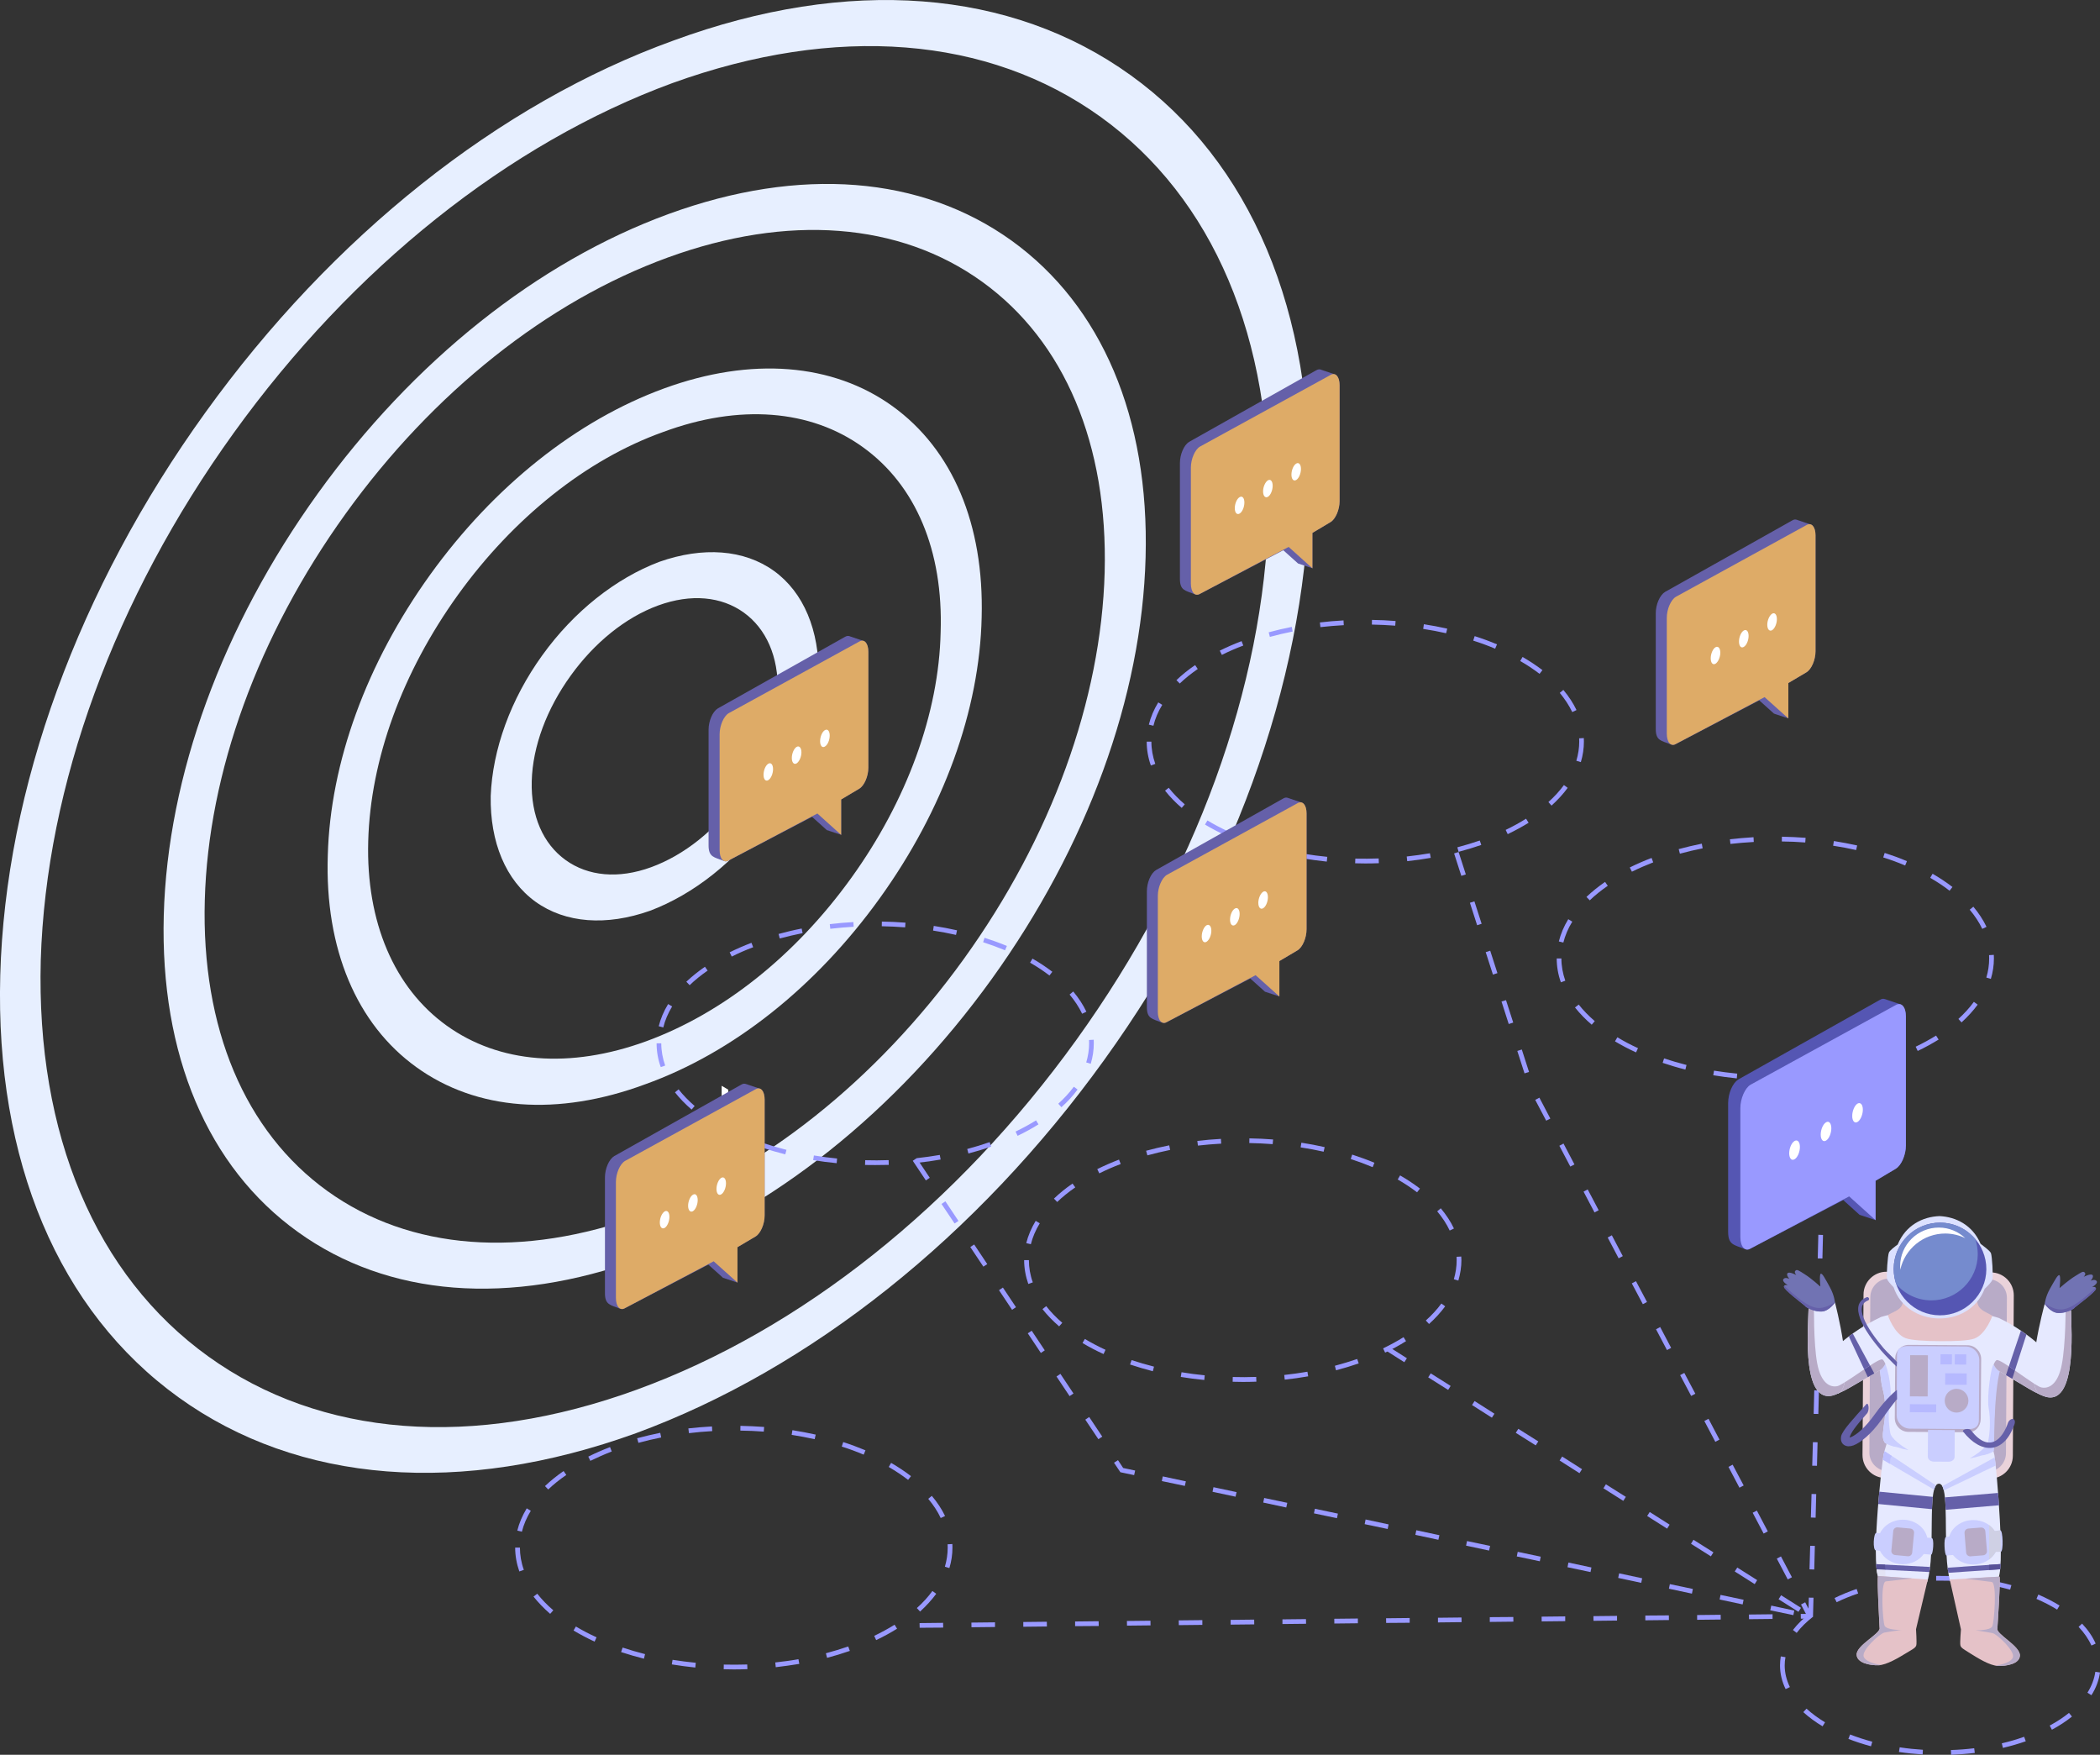 <?xml version="1.0" encoding="UTF-8"?>
<!DOCTYPE svg PUBLIC "-//W3C//DTD SVG 1.1//EN" "http://www.w3.org/Graphics/SVG/1.1/DTD/svg11.dtd">
<!-- Creator: CorelDRAW X7 -->
<svg xmlns="http://www.w3.org/2000/svg" xml:space="preserve" width="100%" height="100%" version="1.1" style="shape-rendering:geometricPrecision; text-rendering:geometricPrecision; image-rendering:optimizeQuality; fill-rule:evenodd; clip-rule:evenodd"
viewBox="0 0 24723 20656"
 xmlns:xlink="http://www.w3.org/1999/xlink">
 <rect x="0" y="0" width="24723" height="20656" fill="#333333" stroke="none"/>
 <defs>
  <style type="text/css">
   <![CDATA[
    .fil9 {fill:#B8ABC7}
    .fil11 {fill:#6560A9}
    .fil20 {fill:#575197}
    .fil15 {fill:#5556B3}
    .fil23 {fill:#7173B3}
    .fil16 {fill:#758BCE}
    .fil18 {fill:#B6B9FF}
    .fil21 {fill:#BDC0FF}
    .fil12 {fill:#CACEFF}
    .fil19 {fill:#CFD0E4}
    .fil14 {fill:#DCE1FF}
    .fil22 {fill:#E3E3F4}
    .fil13 {fill:#E5C2C8}
    .fil10 {fill:#E6E9FF}
    .fil0 {fill:#E7EFFF}
    .fil8 {fill:#EAD2DA}
    .fil7 {fill:#ECECFF}
    .fil17 {fill:white}
    .fil4 {fill:#DEAB67;fill-rule:nonzero}
    .fil3 {fill:#6560A9;fill-rule:nonzero}
    .fil5 {fill:#5556B3;fill-rule:nonzero}
    .fil1 {fill:#9999FF;fill-rule:nonzero}
    .fil6 {fill:#ECECFF;fill-rule:nonzero}
    .fil2 {fill:white;fill-rule:nonzero}
   ]]>
  </style>
 </defs>
 <g id="Layer_x0020_1">
  <g id="_2565653226208">
   <g>
    <g id="_2186930193504">
     <path class="fil0" d="M13312 886c-1412,-1017 -3325,-1165 -5383,-409 -2057,743 -4016,2303 -5512,4380 -1496,2076 -2354,4429 -2414,6624 -59,2183 688,3951 2100,4968 1412,1017 3326,1165 5383,422 2057,-756 4017,-2316 5513,-4393 1496,-2076 2354,-4429 2413,-6612 59,-2195 -687,-3963 -2100,-4980zm-5812 15471c-1931,704 -3725,563 -5049,-391 -1324,-953 -2026,-2611 -1971,-4665 62,-2050 868,-4256 2271,-6204 1402,-1947 3240,-3412 5165,-4119 1924,-695 3718,-555 5043,399 1324,954 2026,2611 1976,4657 -55,2054 -862,4260 -2264,6208 -1403,1948 -3241,3412 -5171,4115z"/>
     <path class="fil0" d="M11910 2833c-1061,-763 -2491,-878 -4036,-315 -1544,563 -3010,1733 -4133,3292 -1123,1560 -1768,3320 -1813,4964 -44,1643 517,2964 1578,3727 1060,764 2491,878 4035,316 1545,-563 3010,-1733 4134,-3292 1123,-1560 1768,-3321 1812,-4964 45,-1643 -517,-2964 -1577,-3728zm-4355 11470c-1411,515 -2729,416 -3702,-284 -972,-701 -1483,-1919 -1442,-3421 40,-1502 628,-3121 1658,-4551 1030,-1431 2380,-2501 3791,-3015 1412,-515 2729,-417 3702,284 973,701 1483,1919 1443,3421 -41,1502 -628,3121 -1658,4551 -1031,1431 -2380,2501 -3792,3015z"/>
     <path class="fil0" d="M10507 4781c-703,-506 -1663,-583 -2688,-209 -1026,374 -2003,1149 -2754,2192 -751,1043 -1177,2215 -1206,3306 -36,1100 340,1986 1043,2492 709,511 1663,583 2695,201 1032,-370 2008,-1145 2759,-2188 751,-1043 1177,-2215 1201,-3310 29,-1091 -341,-1973 -1050,-2484zm-2902 7477c-893,325 -1728,261 -2349,-187 -615,-443 -947,-1218 -921,-2168 26,-963 400,-1989 1058,-2903 652,-904 1513,-1593 2412,-1914 899,-334 1739,-266 2354,178 622,447 947,1218 915,2177 -20,954 -400,1989 -1052,2893 -658,914 -1512,1594 -2417,1924z"/>
     <path class="fil0" d="M9111 6720c-352,-253 -835,-287 -1348,-107 -513,194 -1007,584 -1379,1101 -373,517 -586,1109 -607,1657 -9,543 177,991 528,1244 352,253 835,287 1347,106 513,-193 1008,-583 1380,-1100 372,-517 586,-1109 606,-1657 9,-543 -176,-991 -527,-1244zm-1445 3488c-386,141 -743,106 -1007,-84 -264,-190 -410,-518 -399,-929 11,-411 178,-853 458,-1241 279,-388 645,-686 1031,-827 387,-141 744,-106 1008,84 263,190 410,518 399,929 -11,411 -179,853 -458,1241 -273,392 -646,686 -1032,827z"/>
    </g>
   </g>
   <path class="fil1" d="M23069 18613l4 -55c-91,-6 -186,-9 -279,-8l0 56c92,-1 185,1 275,7zm-875 57c88,-18 179,-33 271,-43l-6 -55c-94,11 -187,25 -277,44l12 54zm1471 42l15 -53c-88,-24 -180,-45 -274,-61l-9 54c92,16 182,37 268,60zm-2042 148c78,-38 164,-73 253,-103l-18 -53c-91,31 -179,67 -260,107l25 49zm2595 87l29 -48c-76,-47 -160,-90 -250,-129l-22 51c88,38 169,80 243,126zm-3066 274c51,-67 116,-130 192,-190l-34 -43c-80,62 -148,129 -202,199l44 34zm3470 149l50 -23c-36,-82 -90,-161 -160,-235l-41 38c66,70 117,144 151,220zm-3600 513l50 -24c-40,-83 -61,-168 -61,-255 0,-32 3,-65 9,-97l-55 -9c-6,35 -9,71 -9,106 0,95 22,189 66,279zm3600 72c55,-86 88,-177 101,-268l-55 -8c-12,84 -43,167 -93,246l47 30zm-3165 366l29 -47c-82,-50 -156,-104 -218,-161l-38 41c66,60 142,116 227,167zm2700 40c87,-47 167,-99 236,-155l-35 -43c-66,53 -143,104 -227,149l26 49zm-2130 195l15 -54c-91,-24 -179,-53 -261,-85l-20 52c84,33 174,62 266,87zm1553 19c93,-22 183,-48 269,-78l-19 -53c-83,30 -172,56 -263,77l13 54zm-945 77l3 -55c-92,-6 -184,-15 -273,-29l-9 55c91,14 185,23 279,29zm335 4c94,-4 188,-11 279,-22l-7 -55c-89,11 -181,18 -274,21l2 56z"/>
   <path class="fil1" d="M14983 13468l5 -55c-92,-7 -186,-12 -279,-13l-1 55c92,2 185,6 275,13zm-880 17c90,-10 183,-18 274,-23l-3 -56c-93,5 -186,13 -278,24l7 55zm1480 72l12 -54c-89,-20 -181,-38 -274,-52l-9 55c92,14 183,31 271,51zm-2075 43c87,-24 177,-45 268,-64l-11 -54c-92,18 -184,40 -272,64l15 54zm2652 139l21 -52c-84,-35 -172,-67 -262,-96l-17 52c89,29 175,61 258,96zm-3218 73c80,-40 164,-77 252,-110l-20 -52c-89,34 -175,72 -256,112l24 50zm3741 223l34 -44c-71,-54 -150,-107 -234,-155l-28 48c82,47 159,98 228,151zm-4237 114c63,-60 134,-118 213,-172l-32 -45c-81,55 -154,115 -219,177l38 40zm4621 336l50 -24c-38,-81 -91,-161 -155,-238l-42 36c61,73 111,149 147,226zm-4931 161c21,-83 56,-166 105,-246l-48 -29c-51,85 -89,173 -111,262l54 13zm5033 428c23,-79 36,-160 36,-241 0,-14 -1,-28 -2,-42l-55 3c1,13 1,26 1,39 0,75 -11,151 -33,225l53 16zm-5063 40l53 -19c-31,-86 -46,-174 -46,-262l-56 0c0,94 17,189 49,281zm4718 471c73,-66 137,-136 190,-208l-45 -33c-50,69 -112,136 -183,200l38 41zm-4355 28l37 -42c-73,-63 -136,-128 -189,-196l-44 35c55,70 121,138 196,203zm3838 309c87,-42 170,-87 246,-135l-29 -47c-75,47 -156,91 -241,132l24 50zm-3315 17l23 -50c-86,-40 -168,-83 -243,-128l-28 48c77,46 160,90 248,130zm2737 191c91,-24 181,-51 267,-81l-18 -52c-85,29 -173,56 -263,80l14 53zm-2157 11l14 -54c-90,-23 -179,-49 -264,-77l-18 52c86,29 177,55 268,79zm1553 99c93,-10 186,-23 276,-39l-9 -54c-89,15 -181,28 -273,38l6 55zm-947 4l5 -55c-92,-9 -184,-21 -273,-36l-9 55c90,15 183,27 277,36zm453 23c54,0 107,-1 160,-3l-2 -56c-91,3 -184,4 -276,1l-1 56c39,1 79,1 119,2z"/>
   <path class="fil1" d="M21253 9917l4 -55c-92,-7 -185,-11 -279,-13l-1 56c93,1 185,5 276,12zm-881 17c90,-10 183,-18 275,-23l-3 -56c-93,6 -187,14 -278,24l6 55zm1480 72l12 -54c-89,-20 -182,-37 -274,-52l-9 55c92,14 183,31 271,51zm-2075 43c87,-24 177,-45 268,-63l-10 -55c-93,19 -184,40 -272,64l14 54zm2652 139l21 -51c-83,-36 -172,-68 -262,-97l-17 53c89,28 176,60 258,95zm-3217 73c79,-39 164,-76 251,-110l-19 -52c-90,34 -176,72 -257,112l25 50zm3740 224l34 -44c-71,-55 -150,-107 -234,-156l-28 48c83,48 159,98 228,152zm-4236 113c62,-60 134,-117 212,-171l-32 -46c-80,56 -154,115 -219,177l39 40zm4621 336l50 -24c-39,-81 -91,-161 -155,-237l-43 35c61,73 111,149 148,226zm-4932 161c21,-83 56,-166 105,-246l-47 -29c-52,85 -89,173 -111,262l53 13zm5033 428c24,-79 36,-160 36,-241 0,-14 0,-28 -1,-42l-56 3c1,13 1,26 1,39 0,76 -11,151 -33,225l53 16zm-5062 40l52 -19c-30,-86 -46,-174 -46,-262l-55 0c0,95 16,189 49,281zm4717 472c73,-67 137,-137 190,-209l-45 -33c-50,69 -112,137 -182,201l37 41zm-4354 27l36 -42c-72,-62 -136,-128 -189,-195l-44 34c56,70 122,139 197,203zm3838 309c87,-41 169,-87 246,-134l-30 -47c-74,46 -155,90 -240,131l24 50zm-3316 17l23 -50c-86,-39 -167,-82 -243,-128l-28 48c77,46 160,90 248,130zm2737 192c92,-24 182,-52 268,-82l-18 -52c-85,29 -174,56 -264,80l14 54zm-2156 10l13 -54c-90,-23 -179,-49 -264,-77l-17 52c86,29 176,56 268,79zm1552 99c94,-10 187,-23 277,-38l-10 -55c-89,16 -180,28 -273,38l6 55zm-947 5l5 -56c-92,-9 -184,-21 -273,-35l-9 54c90,15 184,27 277,37zm453 22c54,0 107,-1 160,-3l-2 -55c-91,3 -184,3 -275,1l-2 55c40,1 79,2 119,2z"/>
   <path class="fil1" d="M8992 16852l4 -55c-92,-7 -186,-11 -279,-13l-1 56c92,1 185,5 276,12zm-881 18c90,-11 183,-19 274,-24l-3 -55c-93,5 -186,13 -278,23l7 56zm1480 71l12 -54c-89,-20 -181,-37 -274,-52l-9 55c92,14 183,32 271,51zm-2075 43c87,-24 177,-45 268,-63l-11 -55c-92,19 -184,40 -272,64l15 54zm2652 139l21 -51c-84,-35 -172,-68 -262,-97l-17 53c89,28 175,60 258,95zm-3218 73c80,-39 164,-76 252,-110l-20 -52c-89,34 -175,72 -256,112l24 50zm3741 224l34 -44c-71,-55 -150,-107 -234,-156l-28 48c82,48 159,99 228,152zm-4237 113c63,-60 134,-117 213,-171l-32 -46c-81,56 -154,115 -219,177l38 40zm4621 336l51 -24c-39,-81 -92,-161 -156,-237l-42 35c61,73 111,149 147,226zm-4931 161c21,-83 56,-166 105,-246l-48 -29c-51,85 -89,173 -111,262l54 13zm5033 428c24,-79 36,-160 36,-241 0,-14 -1,-28 -1,-42l-56 3c1,13 1,26 1,39 0,76 -11,151 -33,225l53 16zm-5063 40l53 -19c-31,-86 -46,-174 -46,-262l-56 0c0,95 17,189 49,281zm4718 472c73,-67 137,-137 190,-209l-45 -33c-50,69 -112,137 -183,201l38 41zm-4355 27l37 -42c-73,-62 -136,-128 -189,-195l-44 34c56,70 122,139 196,203zm3838 309c87,-41 170,-87 246,-134l-29 -47c-74,46 -155,90 -240,131l23 50zm-3315 18l23 -51c-86,-39 -168,-82 -243,-127l-28 47c77,46 160,90 248,131zm2737 191c91,-24 181,-52 268,-82l-19 -52c-85,29 -173,56 -263,80l14 54zm-2156 10l13 -54c-90,-23 -179,-49 -264,-77l-18 53c87,28 177,55 269,78zm1552 100c93,-11 186,-24 277,-39l-10 -55c-89,16 -181,28 -273,38l6 56zm-947 4l5 -56c-92,-9 -184,-21 -273,-35l-9 54c90,15 183,27 277,37zm453 22c54,0 107,-1 160,-3l-2 -55c-91,3 -184,3 -276,1l-1 55c39,1 79,2 119,2z"/>
   <path class="fil1" d="M10656 10916l4 -55c-91,-7 -185,-12 -278,-13l-1 55c92,2 185,6 275,13zm-881 17c91,-11 183,-18 275,-24l-3 -55c-93,5 -187,13 -278,24l6 55zm1480 72l12 -54c-89,-20 -181,-38 -274,-52l-8 55c91,14 182,31 270,51zm-2075 42c87,-23 178,-45 269,-63l-11 -54c-93,18 -184,40 -272,64l14 53zm2652 139l22 -51c-84,-35 -172,-67 -263,-96l-17 52c89,29 176,61 258,95zm-3217 74c79,-40 164,-77 252,-110l-20 -52c-90,34 -176,72 -257,112l25 50zm3740 223l34 -44c-71,-54 -149,-107 -234,-155l-28 48c83,47 159,98 228,151zm-4236 114c62,-60 134,-118 212,-172l-32 -45c-80,55 -154,115 -219,176l39 41zm4621 336l50 -24c-39,-82 -91,-161 -155,-238l-43 36c61,73 111,149 148,226zm-4931 161c20,-84 56,-167 104,-247l-47 -28c-52,84 -89,173 -111,261l54 14zm5032 428c24,-79 36,-160 36,-241 0,-14 0,-28 -1,-42l-55 3c0,12 1,26 1,39 0,75 -12,151 -34,225l53 16zm-5062 39l52 -18c-30,-86 -46,-174 -46,-262l-55 0c0,94 16,189 49,280zm4717 472c74,-66 138,-136 190,-208l-44 -33c-51,69 -112,136 -183,200l37 41zm-4354 28l36 -42c-72,-63 -136,-128 -189,-196l-43 35c55,70 121,138 196,203zm3838 309c87,-42 170,-87 246,-135l-29 -47c-75,47 -156,91 -241,132l24 50zm-3316 17l23 -50c-85,-40 -167,-83 -242,-128l-29 48c77,46 160,90 248,130zm2737 191c92,-24 182,-51 268,-81l-18 -53c-85,30 -174,57 -264,81l14 53zm-2156 10l14 -53c-91,-23 -180,-49 -265,-77l-17 52c86,29 176,55 268,78zm1553 100c93,-10 186,-23 276,-39l-10 -54c-88,15 -180,28 -272,38l6 55zm-948 4l5 -55c-92,-9 -184,-21 -273,-36l-9 55c91,15 184,27 277,36zm453 22c54,0 107,-1 160,-2l-1 -56c-92,3 -185,4 -276,1l-2 56c40,1 79,1 119,1z"/>
   <path class="fil1" d="M16426 7365l4 -55c-91,-7 -185,-12 -278,-13l-1 55c92,2 185,6 275,13zm-881 17c91,-10 183,-18 275,-23l-3 -56c-93,5 -187,13 -278,24l6 55zm1480 72l13 -54c-90,-20 -182,-38 -275,-52l-8 55c91,14 182,31 270,51zm-2075 43c87,-24 177,-45 268,-63l-10 -55c-93,19 -184,40 -272,64l14 54zm2652 139l22 -51c-84,-36 -172,-68 -263,-97l-17 53c89,28 176,60 258,95zm-3217 73c79,-40 164,-77 252,-110l-20 -52c-90,34 -176,72 -257,112l25 50zm3740 223l34 -44c-71,-54 -150,-106 -234,-155l-28 48c83,47 159,98 228,151zm-4236 114c62,-60 134,-117 212,-171l-31 -46c-81,55 -155,115 -220,177l39 40zm4621 336l50 -24c-39,-81 -91,-161 -155,-237l-42 35c60,73 110,149 147,226zm-4931 161c20,-83 55,-166 104,-246l-47 -29c-52,85 -89,173 -111,262l54 13zm5032 428c24,-79 36,-160 36,-241 0,-14 0,-28 -1,-42l-55 3c0,13 1,26 1,39 0,75 -12,151 -34,225l53 16zm-5062 40l52 -19c-30,-86 -46,-174 -46,-262l-55 0c0,94 16,189 49,281zm4717 472c73,-67 138,-137 190,-209l-44 -33c-51,69 -112,137 -183,200l37 42zm-4354 27l36 -42c-72,-62 -136,-128 -189,-195l-43 34c55,70 121,138 196,203zm3838 309c87,-42 170,-87 246,-134l-30 -48c-74,47 -155,91 -240,132l24 50zm-3316 17l23 -50c-85,-40 -167,-83 -242,-128l-29 48c77,46 161,90 248,130zm2738 191c91,-24 181,-51 267,-81l-18 -52c-85,29 -173,56 -264,80l15 53zm-2157 11l14 -54c-91,-23 -180,-49 -265,-77l-17 52c86,29 176,56 268,79zm1552 99c93,-10 186,-23 277,-39l-10 -54c-89,15 -181,28 -273,38l6 55zm-947 5l6 -56c-92,-9 -184,-21 -274,-36l-9 55c91,15 184,27 277,37zm453 22c54,0 108,-1 160,-3l-2 -56c-91,3 -184,4 -275,2l-2 55c40,1 80,2 119,2z"/>
   <path class="fil2" d="M8496 13050l0 -269 78 46 0 268 -1 0c1,46 17,79 43,94l-78 -45c-26,-15 -42,-48 -43,-95l1 1z"/>
   <path class="fil3" d="M13998 5202l1499 -844c20,-11 38,-13 54,-7 2,1 3,1 5,2 2,1 4,1 5,2 2,0 4,1 6,2 2,0 4,1 5,1 2,1 4,2 6,2 1,1 3,1 5,2 2,1 4,1 5,2 2,0 4,1 6,2 2,0 3,1 5,1 2,1 4,2 6,2 1,1 3,1 5,2 2,1 4,1 5,2 2,0 4,1 6,2 2,0 3,1 5,1 2,1 4,1 5,2 2,1 4,1 6,2 2,0 4,1 5,2 2,0 4,1 6,2 2,0 3,1 5,1 2,1 4,1 5,2 2,1 4,1 6,2 2,0 3,1 5,2 2,0 4,1 6,2 1,0 3,1 5,1 2,1 4,1 5,2 2,1 4,1 6,2 2,0 3,1 5,2 2,0 4,1 6,2 1,0 3,1 5,1 2,1 4,1 5,2 35,10 59,58 59,130l0 1363c0,102 -48,213 -107,248l-213 127 0 417 -5 -5 0 3 -6 -5 0 3 -5 -5 0 3 -5 -4 0 3 -6 -5 0 3 -5 -5 0 3 -6 -5 0 3 -5 -5 0 3 -5 -4 0 3 -6 -5 0 3 -5 -5 0 3 -6 -5 0 3 -5 -5 0 3 -5 -4 0 3 -6 -5 0 3 -5 -5 0 3 -5 -5 0 3 -6 -5 0 3 -5 -4 0 3 -6 -5 0 3 -5 -5 0 3 -5 -5 0 3 -6 -5 0 3 -5 -4 0 3 -6 -5 0 3 -5 -5 0 3 -5 -5 0 3 -6 -5 0 3 -5 -4 0 3 -6 -5 0 3 -5 -5 0 3 -176 -158 -981 514c-19,11 -37,13 -53,7 -2,-1 -4,-2 -5,-2 -2,-1 -4,-1 -6,-2 -107,-43 -172,-41 -172,-180l0 -1364c0,-101 48,-212 107,-247z"/>
   <path class="fil4" d="M14127 5257l1537 -843c59,-35 107,19 107,121l0 1363c0,102 -48,213 -107,248l-213 127 0 417 -280 -252 -1044 552c-59,35 -107,-19 -107,-121l0 -1364c0,-102 48,-213 107,-248z"/>
   <path class="fil2" d="M15204 5587c0,53 25,82 56,63 31,-18 56,-76 56,-130 0,-53 -25,-82 -56,-63 -31,18 -56,76 -56,130z"/>
   <path class="fil2" d="M14870 5784c0,54 26,82 57,64 31,-18 56,-77 56,-130 0,-54 -25,-82 -56,-64 -31,19 -57,77 -57,130z"/>
   <path class="fil2" d="M14537 5982c0,53 25,82 57,63 31,-18 56,-76 56,-130 0,-53 -25,-82 -56,-63 -32,18 -57,76 -57,130z"/>
   <path class="fil3" d="M8449 8340l1500 -844c19,-11 38,-13 53,-7 2,1 4,1 6,2 2,1 3,1 5,2 2,0 4,1 5,2 2,0 4,1 6,1 2,1 3,2 5,2 2,1 4,1 6,2 2,1 3,1 5,2 2,0 4,1 5,2 2,0 4,1 6,1 2,1 3,1 5,2 2,1 4,1 6,2 1,0 3,1 5,2 2,0 4,1 5,2 2,0 4,1 6,1 2,1 3,1 5,2 2,1 4,1 6,2 1,0 3,1 5,2 2,0 4,1 5,2 2,0 4,1 6,1 2,1 3,1 5,2 2,1 4,1 5,2 2,0 4,1 6,2 2,0 3,1 5,2 2,0 4,1 6,1 1,1 3,1 5,2 2,1 4,1 5,2 2,0 4,1 6,2 2,0 3,1 5,2 2,0 4,1 6,1 1,1 3,1 5,2 35,10 59,58 59,130l0 1363c0,102 -48,213 -107,248l-213 126 0 418 -6 -5 0 3 -5 -5 0 3 -5 -5 0 3 -6 -5 0 3 -5 -4 0 3 -6 -5 0 3 -5 -5 0 3 -5 -5 0 3 -6 -5 0 4 -5 -5 0 3 -6 -5 0 3 -5 -5 0 3 -5 -5 0 3 -6 -4 0 3 -5 -5 0 3 -5 -5 0 3 -6 -5 0 3 -5 -5 0 3 -6 -4 0 3 -5 -5 0 3 -5 -5 0 3 -6 -5 0 3 -5 -5 0 3 -6 -4 0 3 -5 -5 0 3 -5 -5 0 3 -6 -5 0 3 -5 -5 0 3 -6 -4 0 3 -5 -5 0 3 -5 -5 0 3 -176 -158 -981 514c-19,11 -38,13 -53,7 -2,-1 -4,-2 -6,-2 -2,-1 -3,-1 -5,-2 -107,-43 -173,-41 -173,-180l0 -1364c0,-101 48,-212 107,-247z"/>
   <path class="fil4" d="M8579 8395l1537 -843c59,-35 107,19 107,121l0 1363c0,102 -48,213 -107,248l-213 127 0 417 -280 -252 -1044 552c-59,35 -107,-19 -107,-121l0 -1364c0,-102 48,-213 107,-248z"/>
   <path class="fil2" d="M9655 8725c0,53 25,82 56,63 32,-18 57,-76 57,-130 0,-53 -25,-82 -57,-63 -31,18 -56,76 -56,130z"/>
   <path class="fil2" d="M9322 8922c0,54 25,82 56,64 31,-19 57,-77 57,-130 0,-54 -26,-82 -57,-64 -31,19 -56,77 -56,130z"/>
   <path class="fil2" d="M8989 9120c0,53 25,82 56,63 31,-18 56,-76 56,-130 0,-53 -25,-82 -56,-63 -31,18 -56,76 -56,130z"/>
   <path class="fil3" d="M19600 6969l1500 -843c20,-12 38,-14 54,-7 1,0 3,1 5,1 2,1 3,1 5,2 2,1 4,1 6,2 1,1 3,1 5,2 2,0 4,1 5,2 2,0 4,1 6,1 2,1 3,1 5,2 2,1 4,1 6,2 1,0 3,1 5,2 2,0 4,1 5,2 2,0 4,1 6,1 2,1 3,1 5,2 2,1 4,1 6,2 1,0 3,1 5,2 2,0 4,1 5,2 2,0 4,1 6,1 2,1 3,1 5,2 2,1 4,1 5,2 2,0 4,1 6,2 2,0 3,1 5,2 2,0 4,1 6,1 1,1 3,1 5,2 2,1 4,1 5,2 2,0 4,1 6,2 2,0 3,1 5,2 2,0 4,1 6,1 1,1 3,1 5,2 2,1 4,1 5,2 2,0 4,1 6,2 2,0 3,1 5,1 35,10 59,58 59,130l0 1364c0,102 -48,212 -107,248l-213 126 0 417 -6 -5 0 3 -5 -5 0 4 -5 -5 0 3 -6 -5 0 3 -5 -5 0 3 -5 -5 0 3 -6 -5 0 4 -5 -5 0 3 -6 -5 0 3 -5 -5 0 3 -5 -5 0 3 -6 -5 0 4 -5 -5 0 3 -6 -5 0 3 -5 -5 0 3 -5 -5 0 3 -6 -5 0 4 -5 -5 0 3 -5 -5 0 3 -6 -5 0 3 -5 -5 0 3 -6 -4 0 3 -5 -5 0 3 -5 -5 0 3 -6 -5 0 3 -5 -5 0 3 -6 -4 0 3 -5 -5 0 3 -5 -5 0 3 -6 -5 0 3 -5 -5 0 3 -176 -158 -981 514c-19,12 -37,13 -53,7 -2,-1 -4,-1 -6,-2 -1,0 -3,-1 -5,-2 -107,-43 -173,-41 -173,-180l0 -1363c0,-102 48,-213 107,-248z"/>
   <path class="fil4" d="M19730 7025l1537 -844c59,-35 107,19 107,121l0 1364c0,102 -48,213 -107,248l-213 126 0 417 -280 -251 -1044 551c-59,35 -107,-19 -107,-121l0 -1364c0,-101 48,-212 107,-247z"/>
   <path class="fil2" d="M20806 7354c0,54 26,82 57,64 31,-19 56,-77 56,-130 0,-54 -25,-82 -56,-64 -31,19 -57,77 -57,130z"/>
   <path class="fil2" d="M20473 7552c0,53 25,82 56,63 32,-18 57,-76 57,-130 0,-53 -25,-82 -57,-63 -31,18 -56,76 -56,130z"/>
   <path class="fil2" d="M20140 7749c0,54 25,82 56,64 31,-19 57,-77 57,-130 0,-54 -26,-82 -57,-64 -31,18 -56,77 -56,130z"/>
   <path class="fil3" d="M13609 10242l1499 -843c20,-12 38,-13 54,-7 1,0 3,1 5,2 2,0 4,1 5,2 2,0 4,1 6,1 2,1 3,1 5,2 2,1 4,1 5,2 2,0 4,1 6,2 2,0 4,1 5,2 2,0 4,1 6,1 2,1 3,1 5,2 2,1 4,1 5,2 2,0 4,1 6,2 2,0 3,1 5,2 2,0 4,1 6,1 1,1 3,1 5,2 2,1 4,1 5,2 2,0 4,1 6,2 2,0 3,1 5,2 2,0 4,1 6,1 1,1 3,1 5,2 2,1 4,1 5,2 2,0 4,1 6,2 2,0 3,1 5,1 2,1 4,2 5,2 2,1 4,1 6,2 2,1 3,1 5,2 2,0 4,1 6,2 1,0 3,1 5,1 2,1 4,2 5,2 2,1 4,1 6,2 2,1 3,1 5,2 35,9 59,57 59,129l0 1364c0,102 -48,213 -107,248l-213 126 0 417 -5 -4 0 3 -6 -5 0 3 -5 -5 0 3 -6 -5 0 3 -5 -5 0 3 -5 -4 0 3 -6 -5 0 3 -5 -5 0 3 -6 -5 0 3 -5 -5 0 4 -5 -5 0 3 -6 -5 0 3 -5 -5 0 3 -5 -5 0 3 -6 -5 0 4 -5 -5 0 3 -6 -5 0 3 -5 -5 0 3 -5 -5 0 3 -6 -5 0 4 -5 -5 0 3 -6 -5 0 3 -5 -5 0 3 -5 -5 0 3 -6 -5 0 4 -5 -5 0 3 -5 -5 0 3 -6 -5 0 3 -5 -5 0 3 -6 -4 0 3 -5 -5 0 3 -176 -158 -981 513c-19,12 -37,14 -53,7 -2,0 -4,-1 -6,-1 -1,-1 -3,-2 -5,-2 -107,-43 -172,-42 -172,-180l0 -1364c0,-102 47,-213 107,-248z"/>
   <path class="fil4" d="M13738 10298l1537 -843c59,-35 107,19 107,120l0 1364c0,102 -48,213 -107,248l-213 126 0 417 -280 -251 -1044 551c-59,35 -107,-19 -107,-120l0 -1364c0,-102 48,-213 107,-248z"/>
   <path class="fil2" d="M14814 10628c0,53 26,82 57,63 31,-18 56,-76 56,-130 0,-54 -25,-82 -56,-64 -31,19 -57,77 -57,131z"/>
   <path class="fil2" d="M14481 10825c0,54 25,82 57,64 31,-19 56,-77 56,-131 0,-53 -25,-82 -56,-63 -32,18 -57,77 -57,130z"/>
   <path class="fil2" d="M14148 11023c0,53 25,82 56,63 31,-18 57,-77 57,-130 0,-54 -26,-82 -57,-64 -31,19 -56,77 -56,131z"/>
   <path class="fil3" d="M7229 13610l1499 -843c20,-12 38,-13 54,-7 2,0 3,1 5,2 2,0 4,1 6,1 1,1 3,2 5,2 2,1 4,1 5,2 2,1 4,1 6,2 2,0 3,1 5,2 2,0 4,1 5,1 2,1 4,2 6,2 2,1 3,1 5,2 2,1 4,1 6,2 1,0 3,1 5,2 2,0 4,1 5,1 2,1 4,2 6,2 2,1 3,1 5,2 2,1 4,1 6,2 1,0 3,1 5,2 2,0 4,1 5,1 2,1 4,1 6,2 2,1 3,1 5,2 2,0 4,1 6,2 1,0 3,1 5,2 2,0 3,1 5,1 2,1 4,1 6,2 1,1 3,1 5,2 2,0 4,1 5,2 2,0 4,1 6,2 2,0 3,1 5,1 2,1 4,1 6,2 1,1 3,1 5,2 2,0 4,1 5,2 35,9 59,57 59,129l0 1364c0,102 -48,213 -107,248l-213 126 0 417 -5 -4 0 3 -6 -5 0 3 -5 -5 0 3 -5 -5 0 3 -6 -5 0 3 -5 -4 0 3 -6 -5 0 3 -5 -5 0 3 -5 -5 0 3 -6 -5 0 3 -5 -4 0 3 -6 -5 0 3 -5 -5 0 3 -5 -5 0 3 -6 -5 0 3 -5 -4 0 3 -5 -5 0 3 -6 -5 0 3 -5 -5 0 3 -6 -5 0 3 -5 -4 0 3 -5 -5 0 3 -6 -5 0 3 -5 -5 0 3 -6 -5 0 3 -5 -4 0 3 -5 -5 0 3 -6 -5 0 3 -5 -5 0 3 -5 -5 0 4 -6 -5 0 3 -176 -158 -981 513c-19,12 -37,14 -53,7 -2,0 -4,-1 -5,-2 -2,0 -4,-1 -6,-1 -107,-43 -172,-42 -172,-180l0 -1364c0,-102 48,-213 107,-248z"/>
   <path class="fil4" d="M7358 13666l1537 -844c59,-35 107,20 107,121l0 1364c0,102 -48,213 -107,248l-213 126 0 417 -280 -251 -1044 551c-59,35 -107,-19 -107,-121l0 -1363c0,-102 48,-213 107,-248z"/>
   <path class="fil2" d="M8435 13996c0,53 25,82 56,63 31,-18 56,-77 56,-130 0,-54 -25,-82 -56,-64 -31,19 -56,77 -56,131z"/>
   <path class="fil2" d="M8101 14193c0,54 26,82 57,64 31,-19 56,-77 56,-131 0,-53 -25,-82 -56,-63 -31,18 -57,77 -57,130z"/>
   <path class="fil2" d="M7768 14390c0,54 25,82 57,64 31,-18 56,-77 56,-130 0,-54 -25,-82 -56,-64 -32,19 -57,77 -57,130z"/>
   <path class="fil1" d="M10900 13895l46 -31 -154 -231 -46 31 154 231zm338 507l46 -30 -154 -231 -46 31 154 230zm339 508l46 -30 -154 -231 -46 30 154 231zm338 508l46 -31 -154 -231 -46 31 154 231zm339 508l46 -31 -154 -231 -46 31 154 231zm4279 109l30 -47 -219 -139 -30 47 219 139zm516 326l29 -47 -234 -148 -30 47 235 148zm-4457 73l46 -31 -154 -231 -46 31 154 231zm4972 254l30 -47 -234 -149 -30 47 234 149zm-4633 253l46 -30 -154 -231 -46 31 154 230zm5149 73l30 -47 -235 -148 -30 47 235 148zm515 327l30 -47 -234 -149 -30 47 234 149zm-5243 23l12 -54 -141 -30 -61 -92 -47 30 75 112 162 34zm597 127l12 -54 -272 -58 -11 55 271 57zm597 127l12 -54 -272 -58 -11 54 271 58zm4565 49l30 -47 -235 -148 -29 47 234 148zm-3968 78l12 -55 -272 -57 -11 54 271 58zm597 126l11 -54 -271 -57 -11 54 271 57zm3887 123l29 -47 -234 -149 -30 47 235 149zm-3290 4l11 -54 -271 -58 -11 55 271 57zm597 127l12 -54 -272 -58 -11 54 271 58zm597 127l12 -55 -272 -57 -11 54 271 58zm2611 68l30 -47 -235 -148 -29 47 234 148zm-2014 58l11 -54 -271 -57 -11 54 271 57zm597 127l11 -54 -271 -58 -11 55 271 57zm597 127l11 -54 -271 -58 -11 54 271 58zm1336 15l29 -47 -234 -148 -30 46 235 149zm-739 112l11 -55 -271 -57 -11 54 271 58zm597 127l11 -55 -271 -57 -11 54 271 58zm657 87l30 -47 -234 -148 -30 47 234 148zm-60 39l11 -54 -271 -58 -12 55 272 57z"/>
   <path class="fil1" d="M17204 10310l53 -17 -85 -264 -53 17 85 264zm186 581l53 -17 -85 -264 -53 17 85 264zm186 581l53 -17 -85 -264 -53 17 85 264zm186 582l53 -17 -85 -264 -53 16 85 265zm186 581l53 -17 -85 -264 -53 17 85 264zm255 557l49 -25 -129 -246 -49 26 129 245zm284 540l49 -25 -129 -246 -49 26 129 245zm285 540l49 -26 -129 -245 -49 26 129 245zm284 540l49 -26 -129 -245 -49 26 129 245zm285 540l49 -26 -130 -245 -49 26 130 245zm284 540l49 -26 -129 -245 -49 26 129 245zm285 540l49 -26 -130 -245 -49 26 130 245zm284 540l49 -26 -129 -245 -49 26 129 245zm284 540l50 -26 -130 -245 -49 26 129 245zm285 540l49 -26 -129 -245 -49 26 129 245zm284 540l49 -26 -129 -245 -49 26 129 245zm154 462l103 -1 16 -25 11 -17 -79 -150 -49 26 58 111 -61 0 1 56zm-610 6l277 -3 0 -55 -278 3 1 55zm-611 7l278 -3 -1 -56 -277 3 0 56zm-610 6l278 -3 -1 -55 -277 2 0 56zm-610 6l277 -3 0 -55 -278 3 1 55zm-610 7l277 -3 0 -56 -278 3 1 56zm-611 6l278 -3 -1 -55 -277 2 0 56zm-610 6l278 -3 -1 -55 -277 3 0 55zm-610 6l277 -2 0 -56 -278 3 1 55zm-610 7l277 -3 0 -56 -278 3 1 56zm-611 6l278 -3 -1 -55 -277 3 0 55zm-610 7l278 -3 -1 -56 -277 3 0 56zm-610 6l277 -3 0 -56 -278 3 1 56zm-610 6l277 -3 -1 -55 -277 3 1 55zm-611 6l278 -2 -1 -56 -277 3 0 55zm-610 7l278 -3 -1 -56 -277 3 0 56zm-610 6l277 -3 0 -55 -278 3 1 55zm-610 6l277 -2 -1 -56 -277 3 1 55z"/>
   <path class="fil1" d="M21503 12984l8 -277 -56 -2 -7 278 55 1zm-16 610l8 -277 -56 -2 -7 278 55 1zm-16 610l8 -277 -56 -2 -7 278 55 1zm-16 610l7 -277 -55 -2 -7 278 55 1zm-16 610l7 -277 -55 -2 -7 278 55 1zm-16 610l7 -277 -55 -1 -7 277 55 1zm-16 610l7 -277 -55 -1 -7 277 55 1zm-16 610l7 -277 -55 -1 -8 277 56 1zm-16 611l7 -278 -55 -1 -8 277 56 2zm-16 610l7 -278 -55 -1 -8 277 56 2zm-15 556l6 -224 -55 -1 -6 224 55 1z"/>
   <path class="fil5" d="M20464 12707l1669 -938c21,-13 42,-15 59,-8 2,1 4,1 6,2 2,1 4,1 6,2 2,1 4,1 6,2 2,1 4,1 6,2 2,1 4,1 6,2 2,1 4,1 6,2 2,1 4,1 6,2 2,1 4,1 6,2 2,1 4,1 6,2 2,1 4,1 6,2 2,1 4,1 6,2 2,1 4,1 6,2 2,1 4,1 6,2 2,1 4,1 6,2 2,1 4,1 6,2 2,1 4,1 6,2 2,1 4,1 6,2 2,1 4,1 6,2 2,1 4,1 6,2 2,1 4,1 6,2 2,1 4,1 6,2 2,1 4,1 6,2 2,1 4,1 6,2 2,1 4,1 6,2 2,1 4,1 6,2 2,1 4,1 6,2 2,1 4,1 6,2 2,1 4,1 6,2 2,1 4,1 6,2 2,1 4,1 6,2 39,11 66,64 66,144l0 1518c0,113 -54,236 -120,275l-237 141 0 464 -6 -5 0 3 -6 -5 0 3 -6 -5 0 3 -6 -5 0 3 -6 -5 0 3 -6 -5 0 3 -6 -5 0 3 -6 -5 0 3 -6 -5 0 3 -6 -5 0 3 -6 -5 0 3 -6 -5 0 3 -6 -5 0 3 -6 -5 0 3 -6 -5 0 3 -6 -5 0 3 -6 -5 0 3 -6 -5 0 3 -6 -5 0 3 -6 -5 0 3 -6 -5 0 3 -6 -5 0 3 -6 -5 0 3 -6 -5 0 3 -6 -5 0 3 -6 -5 0 3 -6 -5 0 3 -6 -5 0 3 -6 -5 0 3 -6 -5 0 3 -6 -5 0 3 -195 -176 -1092 572c-21,13 -42,14 -59,7 -2,0 -4,-1 -6,-2 -2,0 -4,-1 -6,-2 -119,-48 -192,-45 -192,-200l0 -1517c0,-113 53,-237 119,-276z"/>
   <path class="fil1" d="M20608 12769l1710 -938c66,-39 120,21 120,134l0 1518c0,113 -54,236 -120,275l-237 141 0 464 -311 -280 -1162 614c-65,39 -119,-22 -119,-135l0 -1517c0,-113 54,-237 119,-276z"/>
   <path class="fil2" d="M21806 13136c0,60 28,91 62,71 35,-21 63,-86 63,-145 0,-60 -28,-91 -63,-71 -34,21 -62,85 -62,145z"/>
   <path class="fil2" d="M21435 13356c0,59 28,91 63,70 34,-20 62,-85 62,-144 0,-60 -28,-92 -62,-71 -35,20 -63,85 -63,145z"/>
   <path class="fil2" d="M21064 13575c0,60 28,92 63,71 35,-20 63,-85 63,-145 0,-59 -28,-91 -63,-70 -35,20 -63,85 -63,144z"/>
   <polygon class="fil6" points="22878,15079 22885,14937 22424,15058 22367,15207 "/>
   <g>
    <path class="fil6" d="M21999 19504c1,27 -18,49 -43,50 -24,1 -45,-20 -45,-47 -1,-27 18,-49 43,-50 24,0 45,21 45,47z"/>
    <path class="fil6" d="M22074 18218c1,36 29,65 62,64 33,-1 59,-31 58,-67 -1,-36 -29,-65 -62,-64 -33,1 -59,31 -58,67z"/>
    <path class="fil6" d="M22392 14942c1,35 -24,64 -56,65 -32,1 -59,-26 -60,-61 -1,-36 24,-65 56,-66 32,0 59,27 60,62z"/>
    <path class="fil7" d="M23094 15495c15,0 28,-12 28,-28 0,-15 -13,-28 -28,-28 -15,0 -28,13 -28,28 0,15 12,28 28,28z"/>
    <path class="fil8" d="M22210 14970l1230 8c149,1 269,123 268,271l-11 1888c-1,149 -123,269 -272,268l-1230 -7c-149,-1 -269,-123 -268,-272l12 -1888c0,-148 123,-269 271,-268z"/>
    <path class="fil9" d="M22239 15051l1171 7c120,1 218,100 217,220l-11 1829c-1,120 -100,218 -220,217l-1171 -7c-120,-1 -218,-100 -217,-220l11 -1829c1,-120 100,-218 220,-217z"/>
    <path class="fil10" d="M22334 16611c-12,89 -131,375 -159,515 -25,125 -168,1426 -36,1474 53,20 524,105 551,17 105,-343 -11,-1150 136,-1152 110,-2 70,464 90,837 6,116 18,223 42,305 26,89 497,9 551,-10 111,-38 -9,-1363 -28,-1463 -26,-140 -142,-427 -152,-517l-498 63 -497 -69z"/>
    <path class="fil11" d="M22897 17626c5,43 7,92 9,146l628 -53c-4,-50 -7,-98 -11,-145l-626 52z"/>
    <path class="fil11" d="M22125 17559c-4,47 -9,96 -13,145l633 61c2,-53 5,-103 10,-145l-630 -61z"/>
    <path class="fil10" d="M22509 15406c-11,18 -347,83 -370,100 -22,17 -47,363 -32,403 15,40 28,339 57,439 29,100 38,239 23,369 -16,129 -36,199 -2,259 34,59 497,139 638,148l0 0c141,-7 606,-82 640,-140 7,-12 24,-890 92,-1066 15,-39 -5,-386 -28,-403 -22,-18 -357,-87 -368,-105l-325 21 -325 -25z"/>
    <path class="fil12" d="M23550 16114c-86,309 -69,952 -76,963 -9,16 -51,34 -110,50 -28,3 -64,13 -101,25 -24,5 -49,11 -74,16 82,-49 204,-131 217,-199 22,-109 30,-261 6,-397 -23,-136 30,-500 59,-510 28,-10 61,43 79,52z"/>
    <path class="fil12" d="M22121 16012c11,108 23,268 43,336 29,100 38,239 23,369 -16,129 -36,199 -2,259 9,16 51,34 110,52 28,2 64,13 100,26 24,5 49,11 74,16 -81,-50 -202,-133 -215,-202 -20,-108 -27,-261 -1,-397 27,-135 -43,-452 -93,-469 -7,-3 -20,1 -39,10z"/>
    <path class="fil13" d="M22405 15318c-15,100 -91,111 -180,162 0,0 71,217 207,271 67,26 237,36 407,36 169,2 339,-5 407,-31 136,-53 210,-268 210,-268 -88,-53 -164,-65 -178,-165l-436 -20 -437 15z"/>
    <path class="fil14" d="M23365 15171c34,-32 87,-84 92,-112 9,-42 -4,-272 -18,-308 -13,-31 -99,-91 -122,-110 -94,-219 -289,-317 -483,-326 -198,7 -398,106 -493,335 -35,25 -93,69 -103,94 -15,35 -30,265 -23,307 5,25 46,69 78,101 154,471 885,503 1072,19z"/>
    <path class="fil15" d="M22836 15483c300,2 547,-242 549,-542 1,-300 -242,-547 -542,-549 -301,-1 -547,242 -549,542 -2,301 241,547 542,549z"/>
    <path class="fil16" d="M22843 14392c164,1 312,75 411,192 20,56 30,118 30,181 -2,302 -248,544 -549,542 -165,-1 -312,-75 -411,-191 -20,-57 -30,-118 -30,-182 2,-301 247,-544 549,-542z"/>
    <path class="fil17" d="M22828 14450c120,1 228,48 309,125 -70,-35 -150,-54 -233,-55 -260,-1 -479,181 -532,426 -1,-15 -2,-29 -2,-44 2,-251 206,-453 458,-452z"/>
    <path class="fil10" d="M22225 15540c-29,12 -58,-47 -86,-34 -400,186 -619,450 -619,450 -80,115 4,465 119,447 118,-51 90,-44 493,-274 113,-72 127,-304 93,-589z"/>
    <path class="fil9" d="M21530 16302c28,64 66,108 109,101 118,-51 90,-44 493,-274 27,-17 47,-42 64,-75 -12,-29 -25,-48 -36,-52 -50,-18 -450,299 -531,315 -30,6 -65,3 -99,-15z"/>
    <path class="fil10" d="M21653 16396c-459,244 -364,-776 -362,-972 1,-91 144,-66 312,-92 0,0 245,927 50,1064z"/>
    <path class="fil9" d="M21653 16396c-459,244 -364,-776 -362,-972 0,-18 6,-32 17,-42 28,-14 47,-23 48,-23l0 0c0,1 -7,446 37,686 44,241 155,288 236,272 17,-3 48,-20 87,-44 -11,57 -31,101 -63,123z"/>
    <path class="fil9" d="M22473 15831l691 4c88,1 160,74 160,162l-5 703c0,88 -60,160 -148,159l-704 -4c-88,0 -160,-73 -160,-161l5 -704c0,-88 73,-160 161,-159z"/>
    <path class="fil12" d="M22451 15845l691 5c88,0 160,73 160,161l-5 703c0,76 -44,108 -118,108l-691 -5c-88,0 -160,-73 -159,-161l4 -703c1,-27 7,-52 19,-73 27,-22 62,-35 99,-35z"/>
    <polygon class="fil9" points="22485,16437 22694,16438 22697,15953 22488,15952 "/>
    <polygon class="fil18" points="22900,16300 23153,16301 23154,16167 22901,16165 "/>
    <polygon class="fil18" points="23013,16062 23148,16063 23149,15943 23014,15942 "/>
    <path class="fil9" d="M23033 16628c77,0 140,-62 141,-139 0,-77 -62,-140 -139,-141 -77,0 -140,62 -140,139 -1,77 61,140 138,141z"/>
    <path class="fil11" d="M22334 16470c-1,0 -42,44 -184,243 -122,170 -247,270 -329,301 -42,15 -79,14 -106,-2 -33,-19 -48,-54 -40,-103 11,-68 156,-221 298,-381 26,-26 42,80 1,117 -126,141 -189,225 -198,277 3,-1 6,-2 10,-3 66,-25 173,-113 281,-265 150,-210 265,-292 265,-293l2 109z"/>
    <path class="fil11" d="M22329 16087c-36,-32 -140,-139 -183,-189 -94,-111 -201,-253 -246,-375 -43,-114 -35,-211 79,-254 16,-6 41,24 14,39 -85,32 -90,109 -55,201 43,116 147,254 239,363 43,50 130,126 156,161 -1,9 -1,38 -4,54z"/>
    <path class="fil11" d="M23206 16839c214,273 371,101 436,-97 35,-66 111,-47 64,49 -121,320 -381,333 -596,59 -11,-27 77,-44 96,-11z"/>
    <path class="fil12" d="M22404 17889c141,1 258,91 285,211 17,1 34,3 51,4 36,-1 17,203 -5,196l-87 -7c-52,73 -144,121 -248,120 -120,-1 -223,-66 -267,-159 -16,-1 -33,-3 -49,-4 -39,-2 -28,-208 6,-206 4,0 19,1 43,4 45,-94 149,-160 271,-159z"/>
    <path class="fil12" d="M23233 17893c107,0 201,52 251,129 51,-6 63,-7 66,-7 30,-3 38,251 5,251l-59 1c-47,89 -149,150 -266,149 -99,0 -186,-44 -238,-112 -25,2 -51,4 -76,6 -25,3 -35,-214 -7,-216l39 -7c33,-112 149,-195 285,-194z"/>
    <path class="fil19" d="M23417 17952c27,20 49,43 67,70 51,-6 63,-9 66,-7 2,2 5,251 5,251l-59 1c-19,35 -46,66 -79,90 1,-128 1,-288 0,-405z"/>
    <path class="fil9" d="M22342 17979l149 14c26,3 46,26 43,53l-22 230c-2,26 -26,46 -52,43l-150 -14c-26,-3 -46,-26 -43,-53l22 -230c2,-26 26,-46 53,-43z"/>
    <path class="fil9" d="M23321 17981l-149 12c-27,3 -46,26 -44,53l19 230c2,26 26,46 52,44l149 -12c27,-3 47,-26 44,-53l-19 -230c-2,-26 -25,-46 -52,-44z"/>
    <path class="fil12" d="M22539 17400l231 135c6,-21 13,-38 21,-50 -30,-20 -74,-50 -125,-84 -38,-26 -79,-53 -122,-82 -139,-94 -291,-195 -358,-237 -5,16 -8,30 -11,44 -2,10 -5,30 -8,56l232 136 140 82z"/>
    <path class="fil12" d="M23033 17403l-166 91c7,13 13,30 17,50l293 -140 165 -80 153 -73c-4,-42 -8,-75 -11,-96l-306 168 -145 80z"/>
    <path class="fil11" d="M22723 18445l-635 -33c1,22 3,43 5,61l622 32c3,-19 6,-39 8,-60z"/>
    <path class="fil11" d="M22928 18454c3,21 6,41 9,60l611 -42c2,-19 3,-39 4,-61l-624 43z"/>
    <path class="fil20" d="M23416 18481l132 -9c2,-19 3,-39 4,-61l-135 9c0,22 -1,43 -1,61z"/>
    <path class="fil12" d="M23013 16834l-2 316c0,31 -32,56 -71,56l-173 -1c-39,0 -71,-26 -71,-57l2 -316 315 2z"/>
    <path class="fil21" d="M22167 17182l84 50c1,-16 1,-29 2,-39 0,-26 8,-43 21,-53 -36,-24 -67,-44 -88,-58 -5,16 -8,30 -11,44 -2,11 -5,30 -8,56z"/>
    <path class="fil20" d="M22192 18418l-104 -6c1,22 3,43 5,62l103 5c-1,-18 -2,-39 -4,-61z"/>
    <path class="fil22" d="M22194 18479l-101 -5c3,30 8,56 14,76 4,0 39,3 91,6 -1,-20 -2,-46 -4,-77z"/>
    <path class="fil23" d="M21248 15370c10,21 116,75 203,68 86,-8 152,-106 152,-106 0,0 -7,-83 -60,-180 -54,-97 -90,-169 -108,-158 -19,11 -4,151 -4,151 0,0 -104,-95 -182,-144 -79,-50 -92,-61 -112,-43 -20,18 11,51 11,51 0,0 -80,-43 -102,-23 -23,20 20,68 20,68 0,0 -52,-26 -71,4 -19,29 54,71 54,71 0,0 -45,-14 -47,17 -2,34 211,194 246,224z"/>
    <path class="fil11" d="M21002 15146c-2,34 211,194 246,224 4,8 21,21 47,33 41,20 102,39 156,35 86,-8 152,-106 152,-106 0,0 0,-2 -1,-5 -3,2 -7,5 -10,7 -45,29 -121,69 -193,62 -119,-11 -255,-134 -394,-260 -2,3 -3,6 -3,10z"/>
    <path class="fil10" d="M23448 15548c29,12 59,-46 86,-33 398,191 614,457 614,457 78,116 -10,465 -125,446 -118,-53 -89,-45 -490,-280 -111,-73 -123,-306 -85,-590z"/>
    <path class="fil9" d="M24133 16318c-28,64 -67,107 -110,100 -118,-53 -89,-45 -490,-280 -26,-17 -46,-43 -62,-76 12,-29 25,-48 36,-52 50,-17 447,305 527,322 30,7 65,4 99,-14z"/>
    <path class="fil10" d="M24009 16411c456,249 374,-771 374,-968 0,-91 -143,-67 -311,-95 0,0 -256,923 -63,1063z"/>
    <path class="fil9" d="M24009 16411c456,249 374,-771 374,-968 0,-18 -6,-31 -16,-42 -29,-14 -47,-23 -48,-23l0 0c0,0 1,445 -46,685 -46,240 -158,286 -239,269 -17,-3 -48,-20 -87,-45 11,57 30,101 62,124z"/>
    <path class="fil23" d="M24427 15390c-10,21 -118,74 -204,65 -86,-9 -151,-107 -151,-107 0,0 8,-83 63,-180 55,-96 92,-168 110,-157 19,12 2,151 2,151 0,0 105,-93 184,-141 79,-49 92,-60 112,-42 20,19 -12,51 -12,51 0,0 81,-42 103,-22 22,21 -21,68 -21,68 0,0 52,-25 71,5 19,29 -55,70 -55,70 0,0 45,-13 47,18 1,34 -214,191 -249,221z"/>
    <path class="fil11" d="M24676 15168c1,35 -214,192 -249,222 -4,8 -22,20 -47,33 -42,19 -103,37 -157,32 -86,-9 -151,-107 -151,-107 0,0 1,-2 1,-6 3,3 7,5 11,7 44,30 119,71 191,65 119,-9 258,-131 398,-255 1,3 2,6 3,9z"/>
    <path class="fil20" d="M22014 16075c-21,14 -44,29 -67,44l43 92c7,-5 15,-9 23,-14 17,-9 35,-19 53,-30l-50 -93c-1,0 -1,0 -2,1z"/>
    <path class="fil11" d="M21947 16119c23,-15 46,-30 67,-44 1,-1 1,-1 2,-1l-2 -3 -80 -148 -122 -226c-16,12 -31,23 -46,34l167 359 14 29z"/>
    <path class="fil20" d="M23703 16120c-18,-13 -36,-25 -53,-36l-28 85 -6 18c2,1 4,2 6,3 24,15 47,28 68,40l13 -39 18 -59c-6,-4 -12,-8 -18,-12z"/>
    <path class="fil11" d="M23650 16084c17,11 35,23 53,36 6,4 12,8 18,12l136 -423c-21,-16 -43,-31 -65,-46l-88 260 -54 161z"/>
    <polygon class="fil18" points="22484,16623 22794,16625 22795,16531 22485,16529 "/>
    <polygon class="fil18" points="22845,16061 22979,16061 22980,15942 22846,15941 "/>
    <path class="fil13" d="M22696 18592c17,4 -569,-41 -585,-41 -17,1 17,609 17,609 21,67 -272,203 -270,317 2,99 158,128 256,125 97,-2 244,-92 326,-142 83,-50 115,-64 121,-97 6,-33 -4,-185 -4,-185l139 -586z"/>
    <path class="fil9" d="M21942 19504c-34,-74 188,-275 241,-286 52,-11 215,-33 202,-32 -12,2 -175,1 -198,-49 -22,-50 -51,-512 14,-522 65,-9 311,-35 311,-35 -167,-12 -391,-29 -401,-29 -1,0 -2,2 -2,4 -12,53 19,605 19,605 21,67 -272,203 -270,317 2,99 158,128 256,125 10,0 22,-1 33,-3 0,0 -172,-22 -205,-95z"/>
    <path class="fil13" d="M22954 18593c-17,3 569,-35 585,-34 17,1 -24,609 -24,609 -22,66 269,205 265,320 -3,99 -159,125 -257,122 -98,-3 -243,-95 -325,-146 -81,-52 -114,-66 -119,-99 -6,-33 7,-185 7,-185l-132 -587z"/>
    <path class="fil9" d="M23696 19513c35,-73 -185,-277 -237,-289 -52,-11 -215,-35 -202,-34 12,2 175,3 198,-46 23,-50 58,-512 -7,-522 -65,-10 -311,-39 -311,-39 168,-11 392,-25 402,-24 1,0 2,1 2,4 11,53 -26,605 -26,605 -22,66 269,205 265,320 -3,99 -159,125 -257,122 -10,0 -22,-2 -33,-4 0,0 172,-19 206,-93z"/>
   </g>
  </g>
 </g>
</svg>
